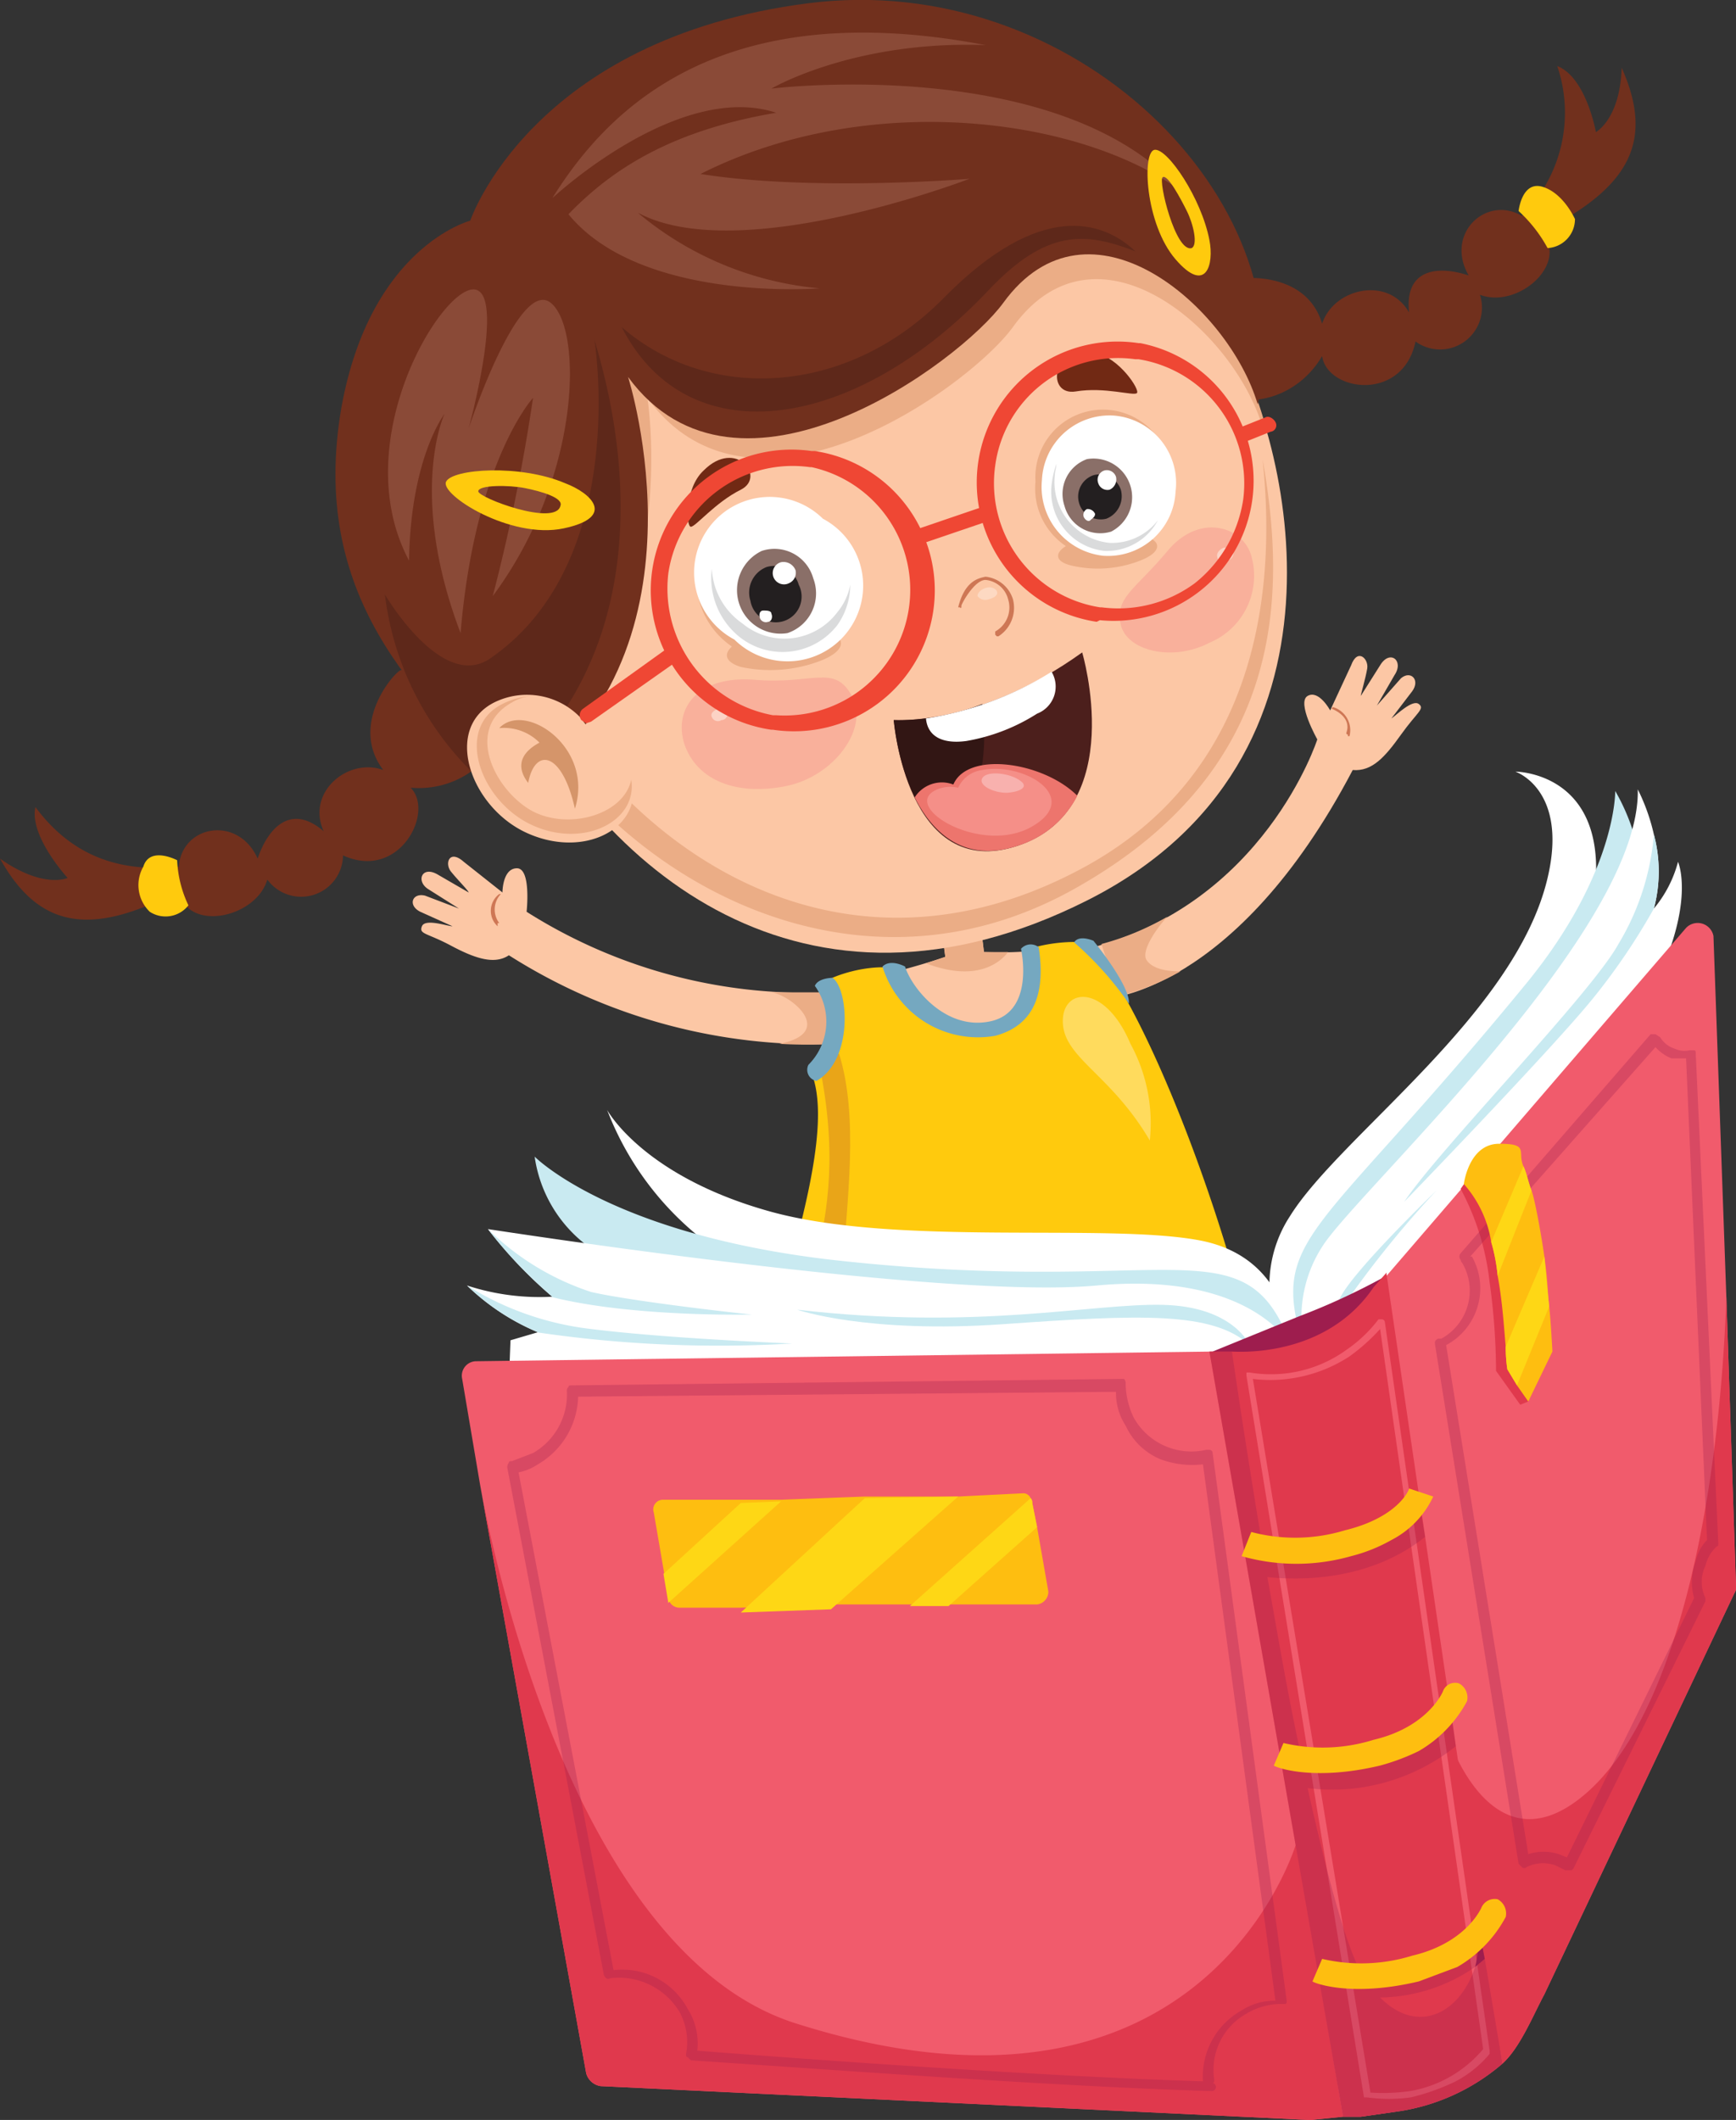 <svg xmlns="http://www.w3.org/2000/svg" viewBox="0 0 107.8 131.6"><rect x="0" y="0" width="107.8" height="131.6" fill="#333333" stroke="none"/><defs><style>.cls-1{isolation:isolate;}.cls-2{fill:#71301d;}.cls-3{fill:#ffca0d;}.cls-4{fill:#ce7c2a;}.cls-5{fill:#fcc7a5;}.cls-6{fill:#d55f43;}.cls-7{fill:#e3816a;}.cls-8{fill:#ebad86;}.cls-9{fill:#ce7755;}.cls-10{fill:#f9b09b;}.cls-11{fill:#fcd3c5;}.cls-12{fill:#fdd9c2;}.cls-13{fill:#712914;}.cls-14{fill:#4c1f1c;}.cls-15{fill:#321614;}.cls-16{fill:#ed756d;}.cls-17{fill:#f58f88;}.cls-18{fill:#f8b1ae;}.cls-19{fill:#fff;}.cls-20{fill:#dadbdc;}.cls-21{fill:#8a6f68;}.cls-22{fill:#231f20;}.cls-23{fill:#8a4a37;}.cls-24{fill:#5e281a;}.cls-25{fill:#d5956a;}.cls-26{fill:#ef4734;}.cls-27{fill:#75a8c0;}.cls-28{fill:#5e94ad;}.cls-29{fill:#e9a518;}.cls-30{fill:#ffdb5d;}.cls-31{fill:#c9eaf1;}.cls-32{fill:#f15b6c;}.cls-33{fill:#e0394d;}.cls-34{opacity:0.3;mix-blend-mode:multiply;}.cls-35{fill:#9e1d4e;}.cls-36{fill:#febe10;}.cls-37{fill:#fed715;}</style></defs><title>Asset 4</title><g class="cls-1"><g id="Layer_2" data-name="Layer 2"><g id="Layer_1-2" data-name="Layer 1"><path class="cls-2" d="M76.5,17.4c.3-.2,4.6-.7,5.6,2.7.7-2.2,4.1-3,5.4-.7-.3-2.8,1.9-2.9,3.7-2.3-1.5-2.6,1.1-5,3.3-3.7a9,9,0,0,0,2.2-9.3c1.8.7,2.4,4.1,2.4,4.1s1.5-.8,1.6-4c2,4.5.6,7.4-5,10.2,1.8,1.9-1.4,4.8-3.8,3.9a2.6,2.6,0,0,1-4,2.9c-.8,3.8-5.5,3.1-5.8.9-1.8,3.1-5.9,3.6-7.3,1.3A6.6,6.6,0,0,1,76.5,17.4Z"/><path class="cls-3" d="M94.3,13.1s.2-1.9,1.5-1.5,2,2,2,2a1.8,1.8,0,0,1-1.7,1.8A8.8,8.8,0,0,0,94.3,13.1Z"/><path class="cls-2" d="M24.9,41.6c-.3,0-3.3,3.3-1.1,6.2-2.2-.8-4.8,1.4-3.7,3.8-2.1-1.8-3.5-.1-4.1,1.7-1.2-2.7-4.7-2.1-4.9.5-3,.3-6.3-.2-8.9-3.7-.4,1.8,2,4.4,2,4.4s-1.5.7-4.2-1.2c2.4,4.3,5.6,4.9,11.1,2,.5,2.6,4.8,1.7,5.5-.7a2.6,2.6,0,0,0,4.7-1.5c3.5,1.6,5.7-2.7,4.2-4.2,3.5.3,6.3-2.6,5.3-5.1A6.5,6.5,0,0,0,24.9,41.6Z"/><path class="cls-3" d="M11,53.4s-1.7-.9-2.1.4a2.3,2.3,0,0,0,.4,2.8,1.8,1.8,0,0,0,2.4-.4A7.2,7.2,0,0,1,11,53.4Z"/><path class="cls-4" d="M45.3,94.2s-.1,1,5.2-.1c3.2-.7,10.4-3,18.9-2s9.3,2.2,9.5,1.4-10.5-5.7-18-5.3S47,92.3,45.3,94.2Z"/><path class="cls-5" d="M69.5,89.4c-.1.5.7,7.5-6.9,15.4.1,1.2-.4,3-.8,3.2-2.2,1.3-2.7-1.6-2.6-2.5a3.3,3.3,0,0,1,1.1-2.9c2.1-1.4,6-6,6-13.4A7.8,7.8,0,0,1,69.5,89.4Z"/><path class="cls-6" d="M59.8,103.4c-.2.8-.5,3.8,1.4,4s1.4-2.6,1.4-2.6.4,5.9-1.5,6.3-2.8-1.6-2.8-4.7,1.8-3.7,2-3.8A3,3,0,0,0,59.8,103.4Z"/><path class="cls-7" d="M61.3,109.2c.1-.8,1.1-.5.5.6s-1.4,1.2-2.1.1A1.1,1.1,0,0,0,61.3,109.2Z"/><path class="cls-5" d="M60.3,89.4a38.8,38.8,0,0,1-8.7,21.9c.1,1.2-.4,3-.8,3.2-2.2,1.3-2.7-1.6-2.6-2.5a5,5,0,0,1,1.1-2.9c3.8-4.5,6.6-10,7.7-19.9A8.1,8.1,0,0,1,60.3,89.4Z"/><path class="cls-6" d="M48.8,109.9c-.2.8-.5,3.8,1.4,4s1.4-2.6,1.4-2.6.4,5.9-1.5,6.3-2.8-1.6-2.8-4.7,1.8-3.7,2-3.8Z"/><path class="cls-7" d="M50.3,115.7c.1-.7,1.1-.5.5.6s-1.4,1.2-2.1.1A1.1,1.1,0,0,0,50.3,115.7Z"/><path class="cls-5" d="M68.6,62s8.1-.3,15.4-14.2c1.2.1,2-.8,3-2.2s1.5-1.6,1.1-1.9-1.4.7-1.7.9l1.3-1.7c.5-.7-.1-1.3-.7-.8l-1.5,1.7,1.1-1.9c.6-.9-.3-1.6-.9-.6l-1.2,1.9c0-.1.3-1.1.4-1.7s-.6-1.3-1-.2l-1.3,2.8s-.7-1.3-1.4-.9.6,2.7.6,2.7-3.3,10.3-14.3,13C65.6,60.7,68.6,62,68.6,62Z"/><path class="cls-8" d="M68.4,58.6c.2.7.7,2,1.2,3.2a14.8,14.8,0,0,0,3.7-1.5c-.7,0-1.7-.1-2.1-.7s.8-2.2,1.3-2.7A16.8,16.8,0,0,1,68.4,58.6Z"/><path class="cls-9" d="M83.7,45.7h.1a1.5,1.5,0,0,0-1-1.8.1.1,0,0,0-.1.1h0c.5.2,1.2.7.9,1.5a.1.1,0,0,0,.1.1Z"/><path class="cls-5" d="M51.9,64.8a35.4,35.4,0,0,1-20.3-5.5c-.9.6-2.1.2-3.6-.6s-2-.7-1.8-1.2,1.6,0,1.9,0l-2-.9c-.8-.4-.5-1.2.3-1l2.1.8-1.9-1.2c-.8-.5-.4-1.5.6-.9l1.9,1.1c0-.1-.7-.8-1.1-1.3s-.1-1.4.8-.6l2.4,1.9s0-1.5.9-1.5.6,2.7.6,2.7a32.4,32.4,0,0,0,18.7,5C53.9,62.3,51.9,64.8,51.9,64.8Z"/><path class="cls-8" d="M48.4,64.8a31.8,31.8,0,0,0,3.5,0s2-2.5-.5-3.2H47.9C49.2,61.8,51.9,64.1,48.4,64.8Z"/><path class="cls-9" d="M30.9,57.3H31a1.4,1.4,0,0,1,.1-1.8H31a1.3,1.3,0,0,0-.1,2Z"/><path class="cls-5" d="M58.2,55.6l.5,3.8a40.5,40.5,0,0,1-4.8,1.3l1.2,4.6,10.5-1.1.4-5.4a24.3,24.3,0,0,1-4.9.3c-.2-1.7-.5-3.9-.5-3.9Z"/><path class="cls-8" d="M62.6,59.1H61.1c-.2-1.7-.5-3.9-.5-3.9l-2.4.4.5,3.8-1.2.4C60.9,61.1,62.3,59.5,62.6,59.1Z"/><path class="cls-5" d="M76.3,21C80,27.2,85,47.1,67.5,55.9s-30.4-1.8-36-14c-6.8-14.7,3.2-27.1,13.7-31C61.6,4.8,71.4,12.8,76.3,21Z"/><path class="cls-8" d="M76.3,21C71.4,12.8,61.6,4.8,45.2,10.9c-10.5,3.9-20.5,16.3-13.7,31a30,30,0,0,0,2.6,4.6c8.2-9,6.1-21.8,6.1-21.8,6.6,9.1,20.1-.8,22.7-4.4,5.2-7.2,13.7.2,15.5,6.2l.3.4A22.4,22.4,0,0,0,76.3,21Z"/><path class="cls-10" d="M69.6,38.8c.4,1.6,3.2,2.3,5.5,1.1a4.5,4.5,0,0,0,2.6-5.4c-.5-1.8-3.2-2.7-5.2-.3S69.2,37.1,69.6,38.8Z"/><path class="cls-11" d="M75.6,34.6c0,.2.3.3.6.2a.5.5,0,0,0,.4-.5A.7.7,0,0,0,76,34C75.7,34.1,75.5,34.4,75.6,34.6Z"/><path class="cls-12" d="M60.7,37a.6.6,0,0,0,.7.2c.4-.1.6-.3.5-.5s-.4-.3-.7-.2S60.7,36.8,60.7,37Z"/><path class="cls-10" d="M42.5,46.2c.8,2.3,3.3,3.2,6.3,2.6s5.2-3.6,4.1-5.6-2.4-.7-6-1S41.8,44,42.5,46.2Z"/><path class="cls-11" d="M44.2,44.5a.4.4,0,0,0,.6.2c.3,0,.4-.3.4-.5a.5.5,0,0,0-.6-.2C44.3,44.1,44.1,44.3,44.2,44.5Z"/><path class="cls-13" d="M68,21.9c-2.8-.4-3,2.7-1.2,2.4s3.6.3,3.8.1S69.5,22.2,68,21.9Z"/><path class="cls-13" d="M43.7,29.2c2-2,3.9.4,2.3,1.2s-2.8,2.3-3.1,2.3S42.5,30.3,43.7,29.2Z"/><path class="cls-8" d="M31.2,41.4a14.4,14.4,0,0,1,0-11.7,17.6,17.6,0,0,0,1,10c5.2,12.1,19.2,22.7,35,14.2,10.8-5.8,12.1-17,11.2-25.4,1.5,8.4,1.4,19.1-11.2,26.4C52.4,63.6,36.4,53.5,31.2,41.4Z"/><path class="cls-14" d="M67.2,40.5s2.9,9.7-4,12-7.7-7.8-7.7-7.8S60.8,45.1,67.2,40.5Z"/><path class="cls-15" d="M61,43.7c.3,2.5.2,6.1-2.3,8.2-2.8-2.1-3.2-7.2-3.2-7.2A14,14,0,0,0,61,43.7Z"/><path class="cls-16" d="M66.9,49.4a6.2,6.2,0,0,1-3.7,3.1c-3.3,1.1-5.3-.8-6.4-3a2,2,0,0,1,2.4-.8C60.1,46.6,64.8,47.3,66.9,49.4Z"/><path class="cls-17" d="M58,49.1a2.1,2.1,0,0,1,1.5-.2A1.9,1.9,0,0,1,61,47.8c2.6-.5,6.2,1.7,3.1,3.5S56.1,50.2,58,49.1Z"/><path class="cls-18" d="M63.4,48.5c-.6-.5-2.1-.7-2.4-.2s.9,1,1.7.9S63.8,48.8,63.4,48.5Z"/><path class="cls-19" d="M65.3,41.7a1.8,1.8,0,0,1-.9,2.6A11.9,11.9,0,0,1,60,46c-1.5.2-2.4-.3-2.5-1.4A20.8,20.8,0,0,0,65.3,41.7Z"/><path class="cls-9" d="M61.9,39.5H62a2.1,2.1,0,0,0,.9-2.3,2,2,0,0,0-1.7-1.4c-.5.1-1.3.3-1.7,1.9h.1c.1.1.1,0,.1-.1s.8-1.6,1.5-1.6a1.6,1.6,0,0,1,1.4,1.2,1.7,1.7,0,0,1-.8,2v.2Z"/><path class="cls-8" d="M51,32.4a5,5,0,0,1,1.3,6.9,4.9,4.9,0,0,1-6.9.8,5,5,0,0,1-1.3-6.9A4.9,4.9,0,0,1,51,32.4Z"/><path class="cls-8" d="M46.4,39.6c-1.5.6-1.7,1.4-.4,1.8a8.7,8.7,0,0,0,5-.4c1.5-.6,1.6-1.4.4-1.8A8.7,8.7,0,0,0,46.4,39.6Z"/><path class="cls-19" d="M51.1,32.2a4.7,4.7,0,1,1-5.5,7.5,4.7,4.7,0,1,1,5.5-7.5Z"/><path class="cls-20" d="M44.2,35.3a4.4,4.4,0,0,0,1.9,3.4A4.1,4.1,0,0,0,52,38a3.8,3.8,0,0,0,.8-1.7,4.4,4.4,0,0,1-.8,2.5,4.3,4.3,0,0,1-6,.8A4.7,4.7,0,0,1,44.2,35.3Z"/><path class="cls-21" d="M50.5,35.9a2.6,2.6,0,0,1-1.6,3.4,2.7,2.7,0,0,1-1.6-5.1A2.5,2.5,0,0,1,50.5,35.9Z"/><path class="cls-22" d="M49.6,36.3a1.6,1.6,0,1,1-3,1,1.7,1.7,0,0,1,1-2.1A1.6,1.6,0,0,1,49.6,36.3Z"/><path class="cls-19" d="M49.4,35.4a.7.7,0,0,1-.4.8.7.7,0,1,1-.5-1.3A.8.8,0,0,1,49.4,35.4Z"/><path class="cls-19" d="M47.9,38.1c.1.2,0,.5-.2.5a.4.4,0,0,1-.5-.2c-.1-.3,0-.5.2-.5S47.9,37.9,47.9,38.1Z"/><path class="cls-8" d="M64.3,29.9a4.3,4.3,0,0,0,3.8,4.7,4.2,4.2,0,0,0,4.5-4.1,4.2,4.2,0,1,0-8.3-.6Z"/><path class="cls-8" d="M66.8,33.6c-1.3.5-1.5,1.2-.3,1.5a7.2,7.2,0,0,0,4.3-.3c1.3-.5,1.4-1.2.3-1.5A7.1,7.1,0,0,0,66.8,33.6Z"/><path class="cls-19" d="M64.7,29.8a4.3,4.3,0,0,0,3.8,4.7,4.2,4.2,0,0,0,4.5-4,4.2,4.2,0,0,0-3.8-4.7A4.2,4.2,0,0,0,64.7,29.8Z"/><path class="cls-20" d="M65.3,30.1a6.1,6.1,0,0,1,.3-1.3c0,.2-.1.5-.1.7a3.8,3.8,0,0,0,3.4,4.2,3.6,3.6,0,0,0,3-1.4,3.6,3.6,0,0,1-3.3,1.9A3.7,3.7,0,0,1,65.3,30.1Z"/><path class="cls-21" d="M66.1,31.4A2.3,2.3,0,0,0,69,33a2.4,2.4,0,0,0-1.5-4.5A2.3,2.3,0,0,0,66.1,31.4Z"/><path class="cls-22" d="M67,31.2a1.4,1.4,0,0,0,1.7,1,1.5,1.5,0,0,0,.9-1.8,1.4,1.4,0,0,0-1.7-.9A1.4,1.4,0,0,0,67,31.2Z"/><path class="cls-19" d="M68.2,30a.6.6,0,0,0,.7.4.7.7,0,0,0,.4-.8.6.6,0,0,0-.7-.4A.6.6,0,0,0,68.2,30Z"/><path class="cls-19" d="M67.3,32.1c.1.2.3.3.4.2s.3-.2.3-.4a.5.5,0,0,0-.5-.3A.4.4,0,0,0,67.3,32.1Z"/><path class="cls-2" d="M50.2.2c-17.2,2.2-21,13.5-21,13.5s-6.2,1.6-8,11.6c-2,11.6,4.5,17.9,10.7,23.8C44.6,40.8,39,23.4,39,23.4c6.8,9.3,20.6-.9,23.3-4.6,5.3-7.3,14,.2,15.8,6.3C81,12.4,66.7-1.9,50.2.2Z"/><path class="cls-23" d="M29.6,18c-1.9-.7-8.2,9.3-4.2,16.8.1-6.4,2.2-9.1,2.2-9.1s-2.3,4.9,1,13.6c.9-10.7,4.5-14.6,4.5-14.6A116.9,116.9,0,0,1,30.6,37c5.5-7.4,5.6-16.6,3.6-18.2s-5.1,7.8-5.1,7.8S31.3,18.6,29.6,18Z"/><path class="cls-23" d="M34.3,12.3C37.9,6.5,45-.3,61.2,2.8,53,2.5,47.9,5.5,47.9,5.5s17.9-2.2,25.5,6.4C67,7.2,53.8,5.6,43.5,10.8c6.9,1.1,16.7.3,16.7.3s-14.3,5.5-20.6,2.1a20.4,20.4,0,0,0,11.3,4.7s-11.1.9-15.6-4.6C38,10.5,41.7,8.1,48.2,7,42.1,5,34.3,12.3,34.3,12.3Z"/><path class="cls-24" d="M36.9,21c0,.5,6.5,17.9-6.4,28a18.6,18.6,0,0,1-6.6-12.1s3.5,6,6.5,4C39.2,34.9,36.9,21,36.9,21Z"/><path class="cls-24" d="M38.6,20.3c5.4,4.7,14,4.3,20-1.8s9.9-4.8,11.9-2.9c-3.1-1.2-5.5-1.4-9.1,2.4C53.3,26.6,42.8,28.5,38.6,20.3Z"/><path class="cls-5" d="M36,44.5a4.6,4.6,0,0,0-5.3-.9c-3.2,1.6-1.5,6.5,2,8.1s7-.2,6.6-3Z"/><path class="cls-8" d="M31.2,43.7a4.6,4.6,0,0,1,2.1-.5,2.8,2.8,0,0,0-1.5.4c-2.9,1.6-1.2,5.2,1,6.6s5.9.5,6.4-1.8c.4,2.6-3,4.3-6.2,2.8S28.2,45.2,31.2,43.7Z"/><path class="cls-25" d="M31,45.2c1.6-1.7,5.9,1.2,4.7,5-.8-3.6-2.5-3.8-2.9-1.6-.7-.9-.6-1.8.7-2.5A3.1,3.1,0,0,0,31,45.2Z"/><path class="cls-3" d="M35.1,30c-2.8-1.2-7-.9-7.4-.1s4,3.6,7.3,2.9S36.7,30.6,35.1,30Zm-.3,1.4c-.3,1.3-5.1-.5-5.1-.9s1.9-.4,2.9-.2S35,30.9,34.8,31.4Z"/><path class="cls-3" d="M75.1,14.9c-.5-2.6-2.6-5.7-3.4-5.6s-.6,4.6,1.3,6.8S75.4,16.4,75.1,14.9Zm-1.1.5c-1,.3-2.1-4.2-1.8-4.4s1.1,1.3,1.5,2.1S74.4,15.2,74,15.4Z"/><path class="cls-26" d="M47.9,45.3A8.7,8.7,0,0,1,50.4,28h.2A8.7,8.7,0,0,1,48,45.3ZM50.4,29h-.1a7.8,7.8,0,0,0-8.8,6.6A8,8,0,0,0,48,44.4h.2A7.8,7.8,0,0,0,50.4,29Z"/><path class="cls-26" d="M68.1,38.6a8.7,8.7,0,0,1,2.6-17.3h.1a8.7,8.7,0,0,1-2.5,17.2Zm2.6-16.3h-.2a7.7,7.7,0,0,0-8.7,6.6,7.8,7.8,0,0,0,6.5,8.8h.1a8,8,0,0,0,5.8-1.5,8.2,8.2,0,0,0,3-5.2A7.8,7.8,0,0,0,70.7,22.3Z"/><path class="cls-26" d="M56.8,33.8a.3.3,0,0,1-.3-.3.4.4,0,0,1,.3-.6l4.4-1.5a.5.5,0,0,1,.6.3.4.4,0,0,1-.3.6l-4.4,1.5Z"/><path class="cls-26" d="M36.4,44.9l-.3-.2a.5.5,0,0,1,.1-.7l5.3-3.8a.5.5,0,1,1,.6.8l-5.4,3.8Z"/><path class="cls-26" d="M77.2,27.4c-.2,0-.3-.1-.4-.3s.1-.5.3-.6l1.5-.6c.2-.1.5.1.6.3a.4.4,0,0,1-.3.6l-1.5.6Z"/><path class="cls-27" d="M55.8,89.3a31.2,31.2,0,0,1-4.6,17,2.2,2.2,0,0,0,3.1,1.9c4-6.1,6.9-15.7,6.7-19.1Z"/><path class="cls-28" d="M56.4,89.6a19.1,19.1,0,0,1-.3,4.8c.8-1,3.2-1.8,3.5,0a14.9,14.9,0,0,0,.8-4.8A16.4,16.4,0,0,0,56.4,89.6Z"/><path class="cls-27" d="M66.3,89.2s-.6,8.3-5.2,12.7c.1,1.9,1.3,2.8,2.3,2.4,2.8-2.6,6.8-8.4,6.9-14.7A9.3,9.3,0,0,0,66.3,89.2Z"/><path class="cls-28" d="M66.6,89.4c-.3,2.2-.7,4.4-.9,5.2.8-1,3.1-1.7,3.4.1a19.1,19.1,0,0,0,.9-5.1A9,9,0,0,0,66.6,89.4Z"/><path class="cls-3" d="M50.8,61.3c.2-.5,2.8-1.5,4.8-1.2,2.3,6,10.3,4.1,8.3-1.2a9.9,9.9,0,0,1,3.6-.4c4.7,4.8,12.5,27.6,11.4,35-4.1-4.4-22.5-4.9-33.6.7.3-7.5,7.4-22.7,5-27.8C52.2,65.6,52.1,62.6,50.8,61.3Z"/><path class="cls-29" d="M52.1,65.4c2.5,8-3.1,20.7,3.7,20.7s20.2,1.2,22,4.8c-9.3-4.9-22.3-3.3-30.4-.3,1.7-9.9,5.6-14,3.5-24.4C50.8,65.9,52.1,65.4,52.1,65.4Z"/><path class="cls-30" d="M66,63.5c-.1-2.2,2.6-2.5,4.2,1.3a10.3,10.3,0,0,1,1.2,6C69,66.7,66.1,65.7,66,63.5Z"/><path class="cls-27" d="M51.7,60.7c1,.7,1.3,5.1-1,6.4a.7.7,0,0,1-.5-1,3.8,3.8,0,0,0,.4-4.9C50.8,60.7,51.7,60.7,51.7,60.7Z"/><path class="cls-27" d="M56.2,60c.4,1.3,2.5,4,5.3,3.4s1.9-4.5,1.9-4.5a.8.8,0,0,1,1.1-.1c.4,2.6-.1,4.8-2.7,5.5a6.2,6.2,0,0,1-7-4.3C55.3,59.5,56.2,60,56.2,60Z"/><path class="cls-27" d="M67.9,58.4s2.3,2.8,2.2,3.9a20.4,20.4,0,0,0-3.4-3.8C67,58,67.9,58.4,67.9,58.4Z"/><path class="cls-19" d="M98.8,56.8c1.8-8.9-4.7-8.9-4.7-8.9s3.3,1.1,2,6.6c-2,8.5-12.9,16-16,21a7.8,7.8,0,0,0,.4,9.1Z"/><path class="cls-31" d="M100.3,49.1s.1,5-5.4,11.8C81.3,77.5,78.7,76.6,81.1,84.1c0,0,16-14.7,20.6-25.8A12.8,12.8,0,0,0,100.3,49.1Z"/><path class="cls-31" d="M100.1,59.9s-1.8,4.2-8,10-9.3,9.2-9.3,12.3c0,0-1.1-2.4,1.8-5.7S93.5,69,100.1,59.9Z"/><path class="cls-19" d="M103.1,60.4C100.9,65.3,85.3,82,81.4,84.8a8.1,8.1,0,0,1,.9-7.7c2.8-3.9,19.6-19.5,19.4-28.1a12.3,12.3,0,0,1,1,2.8,8.9,8.9,0,0,1,0,4.6h0a7.5,7.5,0,0,0,1.5-2.9S105.2,55.7,103.1,60.4Z"/><path class="cls-31" d="M83,83.3a2.6,2.6,0,0,1,.2-2.7c.8-1.7,6-6.7,6-6.7a64.5,64.5,0,0,0-5.1,6.2A5.4,5.4,0,0,0,83,83.3Z"/><path class="cls-31" d="M102.7,51.8a8.9,8.9,0,0,1,0,4.6h0A39.5,39.5,0,0,1,98.9,62c-2.6,3.2-11.7,12.6-11.7,12.6,2.2-3.3,11.6-12.9,13.3-16a15.6,15.6,0,0,0,2.2-6.8Z"/><path class="cls-19" d="M46.3,78.7a18.8,18.8,0,0,1-8.6-9.8s2.2,4.1,10.1,6.3,20.9.7,26.7,1.8,5.7,6.8,5.7,6.8Z"/><path class="cls-31" d="M36.3,77.2a8.4,8.4,0,0,1-3.1-5.4s4.7,4.8,18.4,6.4c21.3,2.4,25.7-2.5,28.6,5.4C80.2,83.6,44.2,84.7,36.3,77.2Z"/><path class="cls-19" d="M31.7,83.2l1.7-.5A14.2,14.2,0,0,1,29,79.8h0a14.5,14.5,0,0,0,5.2.7h.1a27.9,27.9,0,0,1-4-4.2h0c.1,0,28.1,4.4,37.8,3.5s12.1,3.8,12.1,3.8-31,6.3-48.6,2.2Z"/><path class="cls-31" d="M34.2,80.5h.1a27.9,27.9,0,0,1-4-4.2,16.4,16.4,0,0,0,6.4,3.9c2.6.6,9.8,1.4,10,1.4S39.3,81.8,34.2,80.5Z"/><path class="cls-31" d="M49.5,81.3s4.3,1.5,12.8.9,13-.8,15.3,1.3c0,0-1-2.4-5.4-2.5S60.7,82.6,49.5,81.3Z"/><path class="cls-31" d="M49.2,83.4a77.6,77.6,0,0,1-15.9-.7h.1A14.2,14.2,0,0,1,29,79.8h0a18.5,18.5,0,0,0,7.7,2.7C41.5,83.1,49.2,83.4,49.2,83.4Z"/><path class="cls-32" d="M106.4,58.1l.8,22.4.6,18a.6.6,0,0,1-.1.4L95.9,123.8h0c-.7,1.3-1.5,3.3-2.6,4.3h0a12.8,12.8,0,0,1-6.7,3l-2.1.3H83.4l-2,.2h-.1l-44-2.1a1.1,1.1,0,0,1-.9-.8L29.8,92.1l-1.1-6.5a.9.9,0,0,1,.9-1.1l45.7-.6h0s6.6,1.1,10-3.8h0l.8-.9,18.6-21.6A1,1,0,0,1,106.4,58.1Z"/><path class="cls-33" d="M90.7,73.8a15.9,15.9,0,0,1,1.8,5.8,41.2,41.2,0,0,1,.4,5.5l1.5,2.1.5-.2s-.1-6.2-1.1-9a22,22,0,0,0-2.6-4.9Z"/><path class="cls-33" d="M107.2,80.5l.6,18a.6.6,0,0,1-.1.4L95.9,123.8h0c-.7,1.3-1.5,3.3-2.6,4.3l-3.5-20.6s2.7,8.9,8.6,3.9S106.8,92.4,107.2,80.5Z"/><g class="cls-34"><path class="cls-35" d="M97.6,116.1h-.4l-.6-.3a2.3,2.3,0,0,0-1.8.1.2.2,0,0,1-.3,0l-.2-.2L89.1,83.4c0-.1,0-.2.2-.3h.2a3.4,3.4,0,0,0,1.3-4.7.3.3,0,0,1-.1-.2.3.3,0,0,1,0-.4l11.8-13.6h.3l.3.2a1.6,1.6,0,0,0,.9.7,1.4,1.4,0,0,0,.9.1h.3c.1,0,.1.1.1.2l1.4,30.4c0,.1,0,.2-.1.2a2.4,2.4,0,0,0-.7,1.2,2.3,2.3,0,0,0,0,2v.2l-8.2,16.6Zm-2.7-1a3.1,3.1,0,0,1,1.9,0l.5.2,7.9-16.1a3.6,3.6,0,0,1,.1-2.3,2.7,2.7,0,0,1,.7-1.3l-1.3-29.9h-.9a2.6,2.6,0,0,1-1-.7l-11.5,13h.1a4,4,0,0,1-1.6,5.5h0Z"/></g><path class="cls-36" d="M94.6,72.4c.2.4.3,1,.5,1.5s.6,2.7.8,4.1.2,2.2.3,3.1.2,2.8.2,2.8L94.9,87l-.7-1-.6-1a9.4,9.4,0,0,1-.1-1.4c-.1-1.1-.2-2.8-.5-4.4a11.2,11.2,0,0,0-.4-2.1,7.1,7.1,0,0,0-1.7-3.6s.3-2.5,2.2-2.5S94.2,71.5,94.6,72.4Z"/><path class="cls-37" d="M94.6,72.4c.2.4.3,1,.5,1.5L93,79.2a11.2,11.2,0,0,0-.4-2.1Z"/><path class="cls-37" d="M95.9,78c.1,1.1.2,2.2.3,3.1l-2,4.9-.6-1a9.4,9.4,0,0,1-.1-1.4Z"/><path class="cls-33" d="M80.5,114.4l2.9,17h0l-2,.2h-.1l-44-2.1a1.1,1.1,0,0,1-.9-.8L29.8,92.1h0s4.8,28.8,19.6,33.5C74.9,133.7,80.5,114.4,80.5,114.4Z"/><g class="cls-34"><path class="cls-35" d="M75.2,129.8H75c-9.9-.3-24.4-1.4-32.1-1.9l-.2-.2c-.1,0-.1-.1-.1-.2a3.9,3.9,0,0,0-.4-2.6,4.4,4.4,0,0,0-4.3-2.1c-.2.1-.3,0-.4-.2l-6-31.5a.4.4,0,0,1,.1-.3c0-.1.1-.1.2-.1l1.3-.5a4.2,4.2,0,0,0,2.1-3.9.3.3,0,0,1,.1-.2c0-.1.1-.1.2-.1l34.1-.4h.2a.4.4,0,0,1,.1.3,5,5,0,0,0,.5,2.1,4.1,4.1,0,0,0,4.5,2h.2a.2.2,0,0,1,.2.2l4.6,34c0,.1,0,.2-.1.2h-.3a4.2,4.2,0,0,0-2.1.6,4,4,0,0,0-2,4.1c0,.1,0,.2-.1.2A.1.1,0,0,1,75.2,129.8Zm-31.9-2.5c7.7.6,21.6,1.6,31.4,1.9a4.7,4.7,0,0,1,2.4-4.4,3.7,3.7,0,0,1,2.1-.6L74.7,90.9a5.7,5.7,0,0,1-2.6-.3,4.1,4.1,0,0,1-2.2-2.1,3.7,3.7,0,0,1-.6-2.1l-33.4.3a5,5,0,0,1-2.5,4.2,3.3,3.3,0,0,1-1.2.5l5.9,30.9a4.6,4.6,0,0,1,4.6,2.4A4,4,0,0,1,43.3,127.3Z"/></g><polygon class="cls-31" points="30.3 76.3 30.3 76.3 30.3 76.3 30.3 76.3"/><path class="cls-35" d="M75.3,83.9l5.4-2.2a41.8,41.8,0,0,0,5.2-2.4,9.9,9.9,0,0,1-4.2,4.2A11.1,11.1,0,0,1,75.3,83.9Z"/><path class="cls-33" d="M86.1,79.1l7.2,49h0a12.8,12.8,0,0,1-6.7,3l-2.1.3H83.4L75.1,83.9h1.4c2,.1,6.3-.3,8.8-4h0l.8-.9Z"/><path class="cls-32" d="M90.4,129.2a13.7,13.7,0,0,1-2.8,1,10.1,10.1,0,0,1-2.7,0h-.2L77.4,85.4v-.2h.2a8,8,0,0,0,6-1.4,8.6,8.6,0,0,0,2-1.9h.2a.2.2,0,0,1,.2.2l6.5,45.2v.2A7,7,0,0,1,90.4,129.2Zm-5.3.7a11.8,11.8,0,0,0,2.5-.1,7.6,7.6,0,0,0,4.5-2.6L85.7,82.5a11.9,11.9,0,0,1-1.9,1.7,9,9,0,0,1-6,1.4Z"/><g class="cls-34"><path class="cls-35" d="M88.2,93.6l.3,1.8c-3.5,2.8-7.9,2.7-9.8,2.5.7,3.9,1.4,8.1,2.3,12a13.1,13.1,0,0,0,9.2-3l.2,1.5a12.3,12.3,0,0,1-9.2,2.6c1.2,5.4,2.4,9.9,3.4,11.6.1.1.2.2.2.3,2.8,0,6.2-1.8,7-2.2a6.8,6.8,0,0,1-.2,1.4,10.6,10.6,0,0,1-5.9,1.9c2.4,2.4,5,.9,5.9-1.9l.6-.5,1.1,6.5a12.8,12.8,0,0,1-6.7,3l-2.2.3h-1L75.1,83.9h1.4s.8,5.6,2,12.7C83.7,97,88.2,93.6,88.2,93.6Z"/></g><g class="cls-34"><path class="cls-35" d="M91.8,119.3l.2,1.3.2,1-.6.5a6.8,6.8,0,0,0,.2-1.4A3.3,3.3,0,0,0,91.8,119.3Z"/></g><path class="cls-35" d="M92,120.6l.2,1-.6.5a6.8,6.8,0,0,0,.2-1.4Z"/><path class="cls-36" d="M86.4,95.6a10,10,0,0,1-2.5,1,12.4,12.4,0,0,1-6.8,0l.6-1.5h0a10.6,10.6,0,0,0,5.8-.1c3.3-.8,4-2.5,4-2.6h0l1.5.5A5.8,5.8,0,0,1,86.4,95.6Z"/><path class="cls-36" d="M88.1,108.7a13.4,13.4,0,0,1-2.4.9c-4.2,1-6.5.1-6.6,0l.6-1.4h0a10.6,10.6,0,0,0,5.6-.2c3.4-.8,4.3-3,4.3-3a.8.8,0,0,1,1-.5,1,1,0,0,1,.5,1.1A7.9,7.9,0,0,1,88.1,108.7Z"/><path class="cls-36" d="M90.5,122.1l-2.4.9c-4.2,1-6.5.1-6.6,0l.6-1.4h0a10.7,10.7,0,0,0,5.6-.2c3.4-.8,4.3-3,4.3-3a.9.9,0,0,1,1-.5,1,1,0,0,1,.5,1.1A7.9,7.9,0,0,1,90.5,122.1Z"/><path class="cls-36" d="M64.1,93.3l.3,1.5.7,4a.8.8,0,0,1-.7.8H51.6l-5.6.2H42.2a.7.7,0,0,1-.7-.6h0l-.3-1.8-.6-3.5a.6.6,0,0,1,.6-.8h7.3l5.2-.2h5.8l4-.2a.5.5,0,0,1,.5.3A.4.4,0,0,1,64.1,93.3Z"/><polygon class="cls-37" points="59.5 92.9 51.6 99.9 46 100.1 53.7 93 59.5 92.9"/><polygon class="cls-37" points="48.5 93.2 41.5 99.5 41.2 97.7 46 93.3 48.5 93.2"/><path class="cls-37" d="M64.1,93.3l.3,1.5-5.5,4.9H56.5L64,93A.4.4,0,0,1,64.1,93.3Z"/></g></g></g></svg>